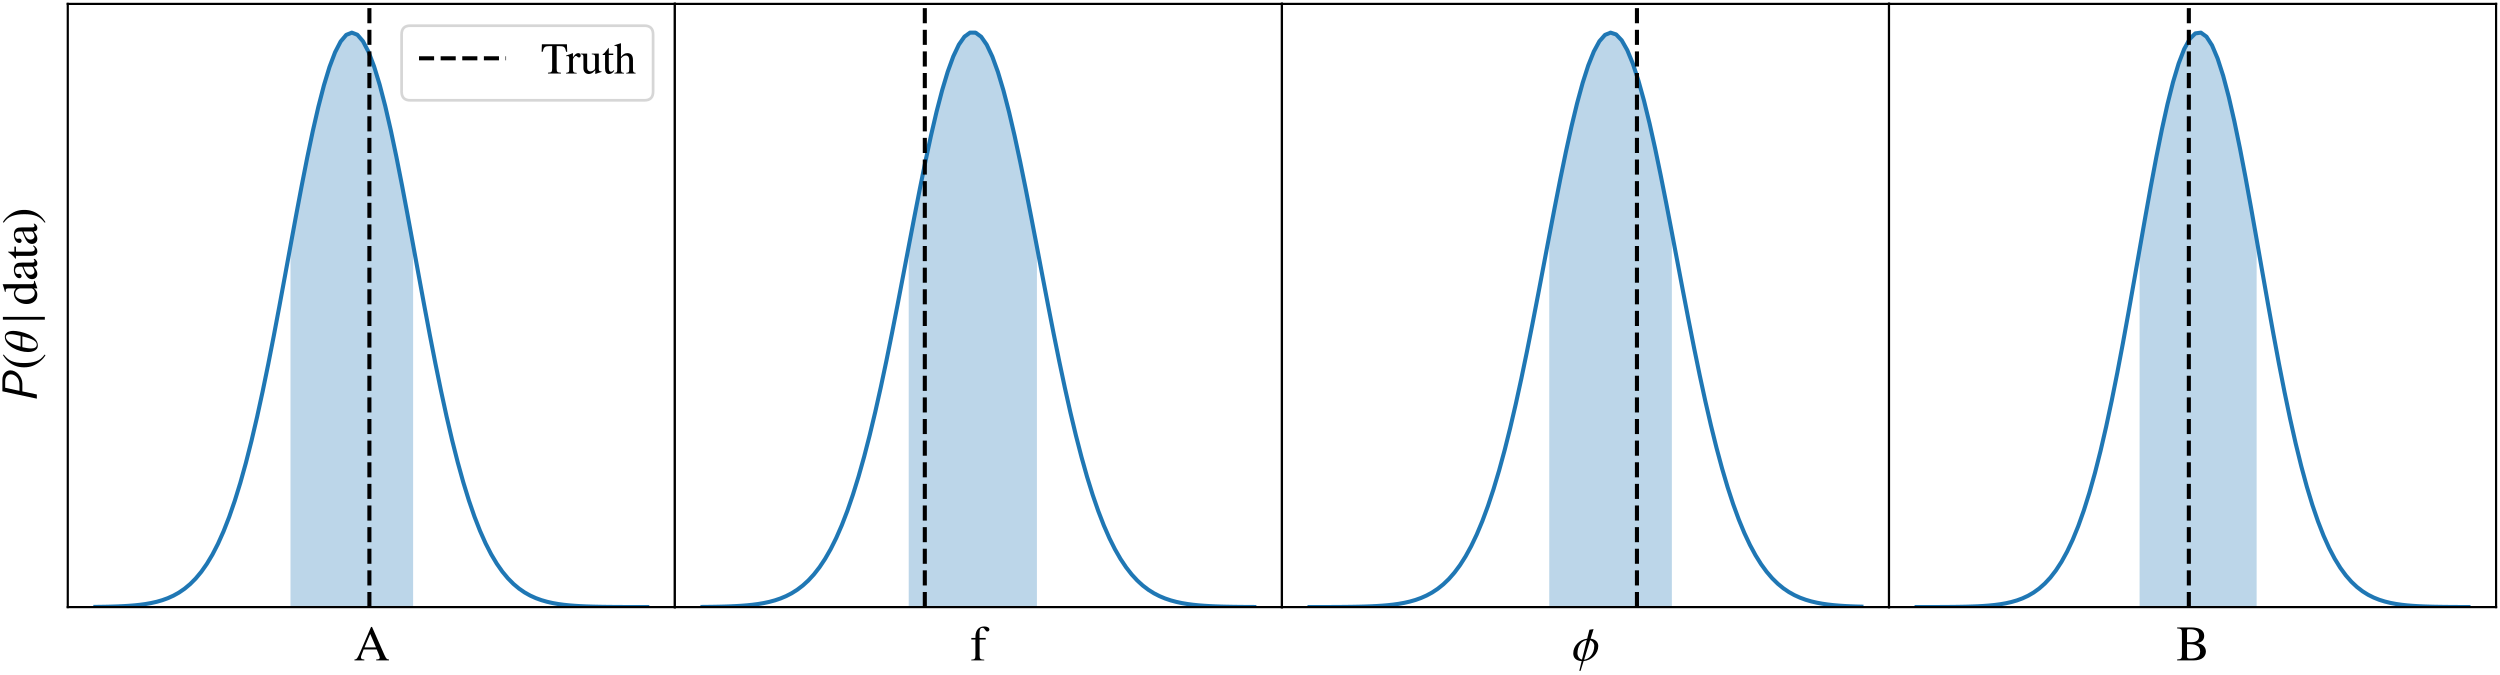 <?xml version="1.0" encoding="utf-8" standalone="no"?>
<!DOCTYPE svg PUBLIC "-//W3C//DTD SVG 1.1//EN"
  "http://www.w3.org/Graphics/SVG/1.1/DTD/svg11.dtd">
<svg xmlns:xlink="http://www.w3.org/1999/xlink" width="919.158pt" height="248.118pt" viewBox="0 0 919.158 248.118" xmlns="http://www.w3.org/2000/svg" version="1.1">
 <defs>
  <style type="text/css">*{stroke-linejoin: round; stroke-linecap: butt}</style>
 </defs>
 <g id="figure_1">
  <g id="patch_1">
   <path d="M 0 248.118 
L 919.158 248.118 
L 919.158 0 
L 0 0 
z
" style="fill: #ffffff"/>
  </g>
  <g id="axes_1">
   <g id="patch_2">
    <path d="M 24.918 223.2 
L 248.118 223.2 
L 248.118 1.44 
L 24.918 1.44 
z
" style="fill: #ffffff"/>
   </g>
   <g id="PolyCollection_1">
    <path d="M 106.799 223.2 
L 106.799 90.388 
L 108.849 79.269 
L 110.898 68.407 
L 112.948 57.994 
L 114.997 48.222 
L 117.047 39.285 
L 119.097 31.363 
L 121.146 24.625 
L 123.196 19.215 
L 125.245 15.254 
L 127.295 12.831 
L 129.344 12 
L 131.394 12.781 
L 133.444 15.156 
L 135.493 19.072 
L 137.543 24.439 
L 139.592 31.139 
L 141.642 39.026 
L 143.692 47.936 
L 145.741 57.684 
L 147.791 68.081 
L 149.84 78.932 
L 151.89 90.046 
L 151.89 223.2 
L 151.89 223.2 
L 149.84 223.2 
L 147.791 223.2 
L 145.741 223.2 
L 143.692 223.2 
L 141.642 223.2 
L 139.592 223.2 
L 137.543 223.2 
L 135.493 223.2 
L 133.444 223.2 
L 131.394 223.2 
L 129.344 223.2 
L 127.295 223.2 
L 125.245 223.2 
L 123.196 223.2 
L 121.146 223.2 
L 119.097 223.2 
L 117.047 223.2 
L 114.997 223.2 
L 112.948 223.2 
L 110.898 223.2 
L 108.849 223.2 
L 106.799 223.2 
z
" clip-path="url(#pe5a3b71a42)" style="fill: #1f77b4; fill-opacity: 0.3"/>
   </g>
   <g id="matplotlib.axis_1">
    <g id="xtick_1">
     <g id="line2d_1"/>
    </g>
    <g id="xtick_2">
     <g id="line2d_2"/>
    </g>
    <g id="xtick_3">
     <g id="line2d_3"/>
    </g>
    <g id="text_1">
     <!-- A -->
     <g transform="translate(130.044 242.805) scale(0.18 -0.18)">
      <defs>
       <path id="NimbusRomNo9L-Regu-41" d="M 4518 121 
C 4230 141 4166 205 3942 686 
L 2349 4288 
L 2221 4288 
L 890 1187 
C 480 238 403 134 96 121 
L 96 0 
L 1363 0 
L 1363 121 
C 1056 121 928 205 928 387 
C 928 465 947 556 979 641 
L 1274 1401 
L 2950 1401 
L 3213 777 
C 3290 602 3334 433 3334 342 
C 3334 179 3226 128 2886 121 
L 2886 0 
L 4518 0 
L 4518 121 
z
M 1382 1664 
L 2118 3392 
L 2861 1664 
L 1382 1664 
z
" transform="scale(0.016)"/>
      </defs>
      <use xlink:href="#NimbusRomNo9L-Regu-41" transform="scale(0.996)"/>
     </g>
    </g>
   </g>
   <g id="matplotlib.axis_2">
    <g id="ytick_1">
     <g id="line2d_4"/>
    </g>
    <g id="ytick_2">
     <g id="line2d_5"/>
    </g>
    <g id="ytick_3">
     <g id="line2d_6"/>
    </g>
    <g id="ytick_4">
     <g id="line2d_7"/>
    </g>
    <g id="ytick_5">
     <g id="line2d_8"/>
    </g>
    <g id="text_2">
     <!-- $P(\theta\,|\,\text{data})$ -->
     <g transform="translate(13.545 148.208) rotate(-90) scale(0.18 -0.18)">
      <defs>
       <path id="CMSSI17-50" d="M 1498 1856 
L 2502 1856 
C 3373 1856 4198 2617 4198 3378 
C 4198 3912 3782 4416 3008 4416 
L 1517 4416 
L 570 0 
L 1107 0 
L 1498 1856 
z
M 1965 4057 
L 2797 4057 
C 3405 4057 3686 3743 3686 3340 
C 3686 2856 3270 2227 2400 2227 
L 1568 2227 
L 1965 4057 
z
" transform="scale(0.016)"/>
       <path id="NimbusRomNo9L-Regu-28" d="M 1888 4352 
C 1414 4044 1222 3878 986 3583 
C 531 3027 307 2387 307 1638 
C 307 825 544 198 1107 -455 
C 1370 -762 1536 -903 1869 -1108 
L 1946 -1006 
C 1434 -602 1254 -378 1082 102 
C 928 530 858 1017 858 1657 
C 858 2329 941 2854 1114 3251 
C 1293 3647 1485 3878 1946 4249 
L 1888 4352 
z
" transform="scale(0.016)"/>
       <path id="rtxmi-12" d="M 2899 3030 
C 2899 3155 2886 4102 2125 4102 
C 992 4102 186 2361 186 1131 
C 186 898 224 -128 1037 -128 
C 2310 -128 2899 2067 2899 3030 
z
M 2477 3392 
C 2477 3055 2387 2592 2259 2086 
L 870 2086 
C 1101 2992 1504 3968 2118 3968 
C 2374 3968 2477 3749 2477 3392 
z
M 2195 1856 
C 1997 1099 1773 12 1126 12 
C 774 12 646 323 646 756 
C 646 1073 717 1461 806 1856 
L 2195 1856 
z
" transform="scale(0.016)"/>
       <path id="txsy-6a" d="M 819 -1024 
L 819 4352 
L 461 4352 
L 461 -1024 
L 819 -1024 
z
" transform="scale(0.016)"/>
       <path id="NimbusRomNo9L-Regu-64" d="M 2202 -64 
L 3142 268 
L 3142 371 
C 3027 364 3014 364 2995 364 
C 2765 364 2714 435 2714 729 
L 2714 4358 
L 2682 4371 
C 2374 4262 2150 4198 1741 4089 
L 1741 3987 
C 1792 3993 1830 3993 1882 3993 
C 2118 3993 2176 3929 2176 3667 
L 2176 2668 
C 1933 2873 1760 2944 1504 2944 
C 768 2944 173 2220 173 1312 
C 173 492 653 -64 1357 -64 
C 1715 -64 1958 64 2176 364 
L 2176 -45 
L 2202 -64 
z
M 2176 652 
C 2176 608 2131 531 2067 460 
C 1952 332 1792 268 1606 268 
C 1075 268 723 780 723 1568 
C 723 2291 1037 2764 1523 2764 
C 1862 2764 2176 2464 2176 2124 
L 2176 652 
z
" transform="scale(0.016)"/>
       <path id="NimbusRomNo9L-Regu-61" d="M 2829 422 
C 2720 332 2643 300 2547 300 
C 2400 300 2355 390 2355 672 
L 2355 1920 
C 2355 2252 2323 2438 2227 2592 
C 2086 2822 1811 2944 1434 2944 
C 832 2944 358 2630 358 2227 
C 358 2080 486 1952 634 1952 
C 787 1952 922 2080 922 2220 
C 922 2246 915 2278 909 2323 
C 896 2380 890 2432 890 2476 
C 890 2649 1094 2790 1350 2790 
C 1664 2790 1837 2604 1837 2259 
L 1837 1868 
C 851 1472 742 1420 467 1177 
C 326 1049 237 832 237 620 
C 237 217 518 -64 909 -64 
C 1190 -64 1453 70 1843 403 
C 1875 70 1990 -64 2253 -64 
C 2470 -64 2605 12 2829 256 
L 2829 422 
z
M 1837 787 
C 1837 588 1805 531 1670 454 
C 1517 364 1338 307 1203 307 
C 979 307 800 524 800 800 
L 800 825 
C 800 1203 1062 1433 1837 1715 
L 1837 787 
z
" transform="scale(0.016)"/>
       <path id="NimbusRomNo9L-Regu-74" d="M 1632 2880 
L 986 2880 
L 986 3622 
C 986 3686 979 3705 941 3705 
C 896 3648 858 3590 813 3526 
C 570 3174 294 2867 192 2841 
C 122 2796 83 2751 83 2719 
C 83 2700 90 2687 109 2675 
L 448 2675 
L 448 748 
C 448 211 640 -64 1018 -64 
C 1331 -64 1574 89 1786 422 
L 1702 492 
C 1568 332 1459 268 1318 268 
C 1082 268 986 441 986 844 
L 986 2675 
L 1632 2675 
L 1632 2880 
z
" transform="scale(0.016)"/>
       <path id="NimbusRomNo9L-Regu-29" d="M 243 -1108 
C 717 -801 909 -634 1146 -340 
C 1600 217 1824 857 1824 1606 
C 1824 2425 1587 3046 1024 3699 
C 762 4006 595 4147 262 4352 
L 186 4249 
C 698 3846 870 3622 1050 3142 
C 1203 2713 1274 2227 1274 1587 
C 1274 921 1190 390 1018 -1 
C 838 -404 646 -634 186 -1006 
L 243 -1108 
z
" transform="scale(0.016)"/>
      </defs>
      <use xlink:href="#CMSSI17-50" transform="scale(0.996)"/>
      <use xlink:href="#NimbusRomNo9L-Regu-28" transform="translate(68.162 0) scale(0.996)"/>
      <use xlink:href="#rtxmi-12" transform="translate(101.338 0) scale(0.996)"/>
      <use xlink:href="#txsy-6a" transform="translate(163.073 0) scale(0.996)"/>
      <use xlink:href="#NimbusRomNo9L-Regu-64" transform="translate(199.603 0) scale(0.996)"/>
      <use xlink:href="#NimbusRomNo9L-Regu-61" transform="translate(249.416 0) scale(0.996)"/>
      <use xlink:href="#NimbusRomNo9L-Regu-74" transform="translate(293.65 0) scale(0.996)"/>
      <use xlink:href="#NimbusRomNo9L-Regu-61" transform="translate(321.346 0) scale(0.996)"/>
      <use xlink:href="#NimbusRomNo9L-Regu-29" transform="translate(365.58 0) scale(0.996)"/>
     </g>
    </g>
   </g>
   <g id="line2d_9">
    <path d="M 35.064 223.136 
L 37.113 223.109 
L 39.163 223.072 
L 41.212 223.021 
L 43.262 222.952 
L 45.311 222.86 
L 47.361 222.736 
L 49.411 222.573 
L 51.46 222.358 
L 53.51 222.078 
L 55.559 221.717 
L 57.609 221.255 
L 59.659 220.667 
L 61.708 219.927 
L 63.758 219.003 
L 65.807 217.86 
L 67.857 216.457 
L 69.906 214.749 
L 71.956 212.691 
L 74.006 210.23 
L 76.055 207.315 
L 78.105 203.893 
L 80.154 199.912 
L 82.204 195.325 
L 84.254 190.088 
L 86.303 184.168 
L 88.353 177.539 
L 90.402 170.191 
L 92.452 162.129 
L 94.502 153.377 
L 96.551 143.979 
L 98.601 134.001 
L 100.65 123.531 
L 102.7 112.681 
L 104.749 101.582 
L 106.799 90.388 
L 108.849 79.269 
L 110.898 68.407 
L 112.948 57.994 
L 114.997 48.222 
L 117.047 39.285 
L 119.097 31.363 
L 121.146 24.625 
L 123.196 19.215 
L 125.245 15.254 
L 127.295 12.831 
L 129.344 12 
L 131.394 12.781 
L 133.444 15.156 
L 135.493 19.072 
L 137.543 24.439 
L 139.592 31.139 
L 141.642 39.026 
L 143.692 47.936 
L 145.741 57.684 
L 147.791 68.081 
L 149.84 78.932 
L 151.89 90.046 
L 153.94 101.24 
L 155.989 112.344 
L 158.039 123.204 
L 160.088 133.687 
L 162.138 143.682 
L 164.187 153.099 
L 166.237 161.871 
L 168.287 169.954 
L 170.336 177.324 
L 172.386 183.975 
L 174.435 189.917 
L 176.485 195.175 
L 178.535 199.781 
L 180.584 203.779 
L 182.634 207.218 
L 184.683 210.148 
L 186.733 212.621 
L 188.783 214.692 
L 190.832 216.409 
L 192.882 217.821 
L 194.931 218.972 
L 196.981 219.902 
L 199.03 220.647 
L 201.08 221.239 
L 203.13 221.705 
L 205.179 222.069 
L 207.229 222.351 
L 209.278 222.567 
L 211.328 222.732 
L 213.378 222.857 
L 215.427 222.95 
L 217.477 223.019 
L 219.526 223.07 
L 221.576 223.108 
L 223.625 223.135 
L 225.675 223.154 
L 227.725 223.168 
L 229.774 223.178 
L 231.824 223.185 
L 233.873 223.19 
L 235.923 223.193 
L 237.973 223.195 
" clip-path="url(#pe5a3b71a42)" style="fill: none; stroke: #1f77b4; stroke-width: 1.5; stroke-linecap: square"/>
   </g>
   <g id="line2d_10">
    <path d="M 135.813 223.2 
L 135.813 1.44 
" clip-path="url(#pe5a3b71a42)" style="fill: none; stroke-dasharray: 5.55,2.4; stroke-dashoffset: 0; stroke: #000000; stroke-width: 1.5"/>
   </g>
   <g id="patch_3">
    <path d="M 24.918 223.2 
L 24.918 1.44 
" style="fill: none; stroke: #000000; stroke-width: 0.8; stroke-linejoin: miter; stroke-linecap: square"/>
   </g>
   <g id="patch_4">
    <path d="M 248.118 223.2 
L 248.118 1.44 
" style="fill: none; stroke: #000000; stroke-width: 0.8; stroke-linejoin: miter; stroke-linecap: square"/>
   </g>
   <g id="patch_5">
    <path d="M 24.918 223.2 
L 248.118 223.2 
" style="fill: none; stroke: #000000; stroke-width: 0.8; stroke-linejoin: miter; stroke-linecap: square"/>
   </g>
   <g id="patch_6">
    <path d="M 24.918 1.44 
L 248.118 1.44 
" style="fill: none; stroke: #000000; stroke-width: 0.8; stroke-linejoin: miter; stroke-linecap: square"/>
   </g>
   <g id="legend_1">
    <g id="patch_7">
     <path d="M 150.857 36.883 
L 236.918 36.883 
Q 240.118 36.883 240.118 33.683 
L 240.118 12.64 
Q 240.118 9.44 236.918 9.44 
L 150.857 9.44 
Q 147.657 9.44 147.657 12.64 
L 147.657 33.683 
Q 147.657 36.883 150.857 36.883 
z
" style="fill: #ffffff; opacity: 0.8; stroke: #cccccc; stroke-linejoin: miter"/>
    </g>
    <g id="line2d_11">
     <path d="M 154.057 21.44 
L 170.057 21.44 
L 186.057 21.44 
" style="fill: none; stroke-dasharray: 5.55,2.4; stroke-dashoffset: 0; stroke: #000000; stroke-width: 1.5"/>
    </g>
    <g id="text_3">
     <!-- Truth -->
     <g transform="translate(198.857 27.04) scale(0.16 -0.16)">
      <defs>
       <path id="NimbusRomNo9L-Regu-54" d="M 1626 3955 
L 1626 765 
C 1626 223 1555 153 1024 121 
L 1024 0 
L 2893 0 
L 2893 121 
C 2368 147 2278 230 2278 695 
L 2278 3955 
L 2624 3955 
C 3354 3955 3494 3840 3642 3138 
L 3795 3138 
L 3757 4224 
L 147 4224 
L 109 3138 
L 262 3138 
C 416 3834 563 3955 1280 3955 
L 1626 3955 
z
" transform="scale(0.016)"/>
       <path id="NimbusRomNo9L-Regu-72" d="M 45 2496 
C 134 2515 192 2521 269 2521 
C 429 2521 486 2419 486 2137 
L 486 537 
C 486 217 442 172 32 96 
L 32 0 
L 1568 0 
L 1568 96 
C 1133 115 1024 211 1024 576 
L 1024 2016 
C 1024 2220 1299 2540 1472 2540 
C 1510 2540 1568 2508 1638 2444 
C 1741 2355 1811 2316 1894 2316 
C 2048 2316 2144 2425 2144 2604 
C 2144 2815 2010 2944 1792 2944 
C 1523 2944 1338 2796 1024 2342 
L 1024 2931 
L 992 2944 
C 653 2803 422 2720 45 2598 
L 45 2496 
z
" transform="scale(0.016)"/>
       <path id="NimbusRomNo9L-Regu-75" d="M 3066 319 
L 3034 319 
C 2739 319 2669 390 2669 684 
L 2669 2880 
L 1658 2880 
L 1658 2771 
C 2054 2752 2131 2688 2131 2368 
L 2131 864 
C 2131 684 2099 595 2010 524 
C 1837 384 1638 307 1446 307 
C 1197 307 992 524 992 793 
L 992 2880 
L 58 2880 
L 58 2790 
C 365 2771 454 2675 454 2380 
L 454 768 
C 454 262 762 -64 1229 -64 
C 1466 -64 1715 38 1888 211 
L 2163 486 
L 2163 -45 
L 2189 -64 
C 2509 64 2739 134 3066 224 
L 3066 319 
z
" transform="scale(0.016)"/>
       <path id="NimbusRomNo9L-Regu-68" d="M 1005 2195 
C 1274 2489 1466 2598 1715 2598 
C 2035 2598 2195 2368 2195 1920 
L 2195 652 
C 2195 217 2131 134 1760 96 
L 1760 0 
L 3117 0 
L 3117 96 
C 2771 160 2733 211 2733 652 
L 2733 1926 
C 2733 2598 2464 2944 1946 2944 
C 1568 2944 1299 2790 1005 2406 
L 1005 4352 
L 973 4371 
C 755 4294 595 4243 237 4140 
L 64 4089 
L 64 3987 
C 90 3993 109 3993 141 3993 
C 416 3993 467 3942 467 3667 
L 467 652 
C 467 204 429 147 58 96 
L 58 0 
L 1440 0 
L 1440 96 
C 1069 134 1005 211 1005 652 
L 1005 2195 
z
" transform="scale(0.016)"/>
      </defs>
      <use xlink:href="#NimbusRomNo9L-Regu-54" transform="scale(0.996)"/>
      <use xlink:href="#NimbusRomNo9L-Regu-72" transform="translate(57.385 0) scale(0.996)"/>
      <use xlink:href="#NimbusRomNo9L-Regu-75" transform="translate(90.56 0) scale(0.996)"/>
      <use xlink:href="#NimbusRomNo9L-Regu-74" transform="translate(140.374 0) scale(0.996)"/>
      <use xlink:href="#NimbusRomNo9L-Regu-68" transform="translate(168.07 0) scale(0.996)"/>
     </g>
    </g>
   </g>
  </g>
  <g id="axes_2">
   <g id="patch_8">
    <path d="M 248.118 223.2 
L 471.318 223.2 
L 471.318 1.44 
L 248.118 1.44 
z
" style="fill: #ffffff"/>
   </g>
   <g id="PolyCollection_2">
    <path d="M 334.098 223.2 
L 334.098 90.608 
L 336.148 79.904 
L 338.197 69.426 
L 340.247 59.343 
L 342.297 49.828 
L 344.346 41.051 
L 346.396 33.177 
L 348.445 26.358 
L 350.495 20.729 
L 352.544 16.405 
L 354.594 13.475 
L 356.644 12 
L 358.693 12.012 
L 360.743 13.51 
L 362.792 16.463 
L 364.842 20.808 
L 366.892 26.457 
L 368.941 33.295 
L 370.991 41.184 
L 373.04 49.974 
L 375.09 59.499 
L 377.14 69.59 
L 379.189 80.073 
L 381.239 90.779 
L 381.239 223.2 
L 381.239 223.2 
L 379.189 223.2 
L 377.14 223.2 
L 375.09 223.2 
L 373.04 223.2 
L 370.991 223.2 
L 368.941 223.2 
L 366.892 223.2 
L 364.842 223.2 
L 362.792 223.2 
L 360.743 223.2 
L 358.693 223.2 
L 356.644 223.2 
L 354.594 223.2 
L 352.544 223.2 
L 350.495 223.2 
L 348.445 223.2 
L 346.396 223.2 
L 344.346 223.2 
L 342.297 223.2 
L 340.247 223.2 
L 338.197 223.2 
L 336.148 223.2 
L 334.098 223.2 
z
" clip-path="url(#pdac8906cda)" style="fill: #1f77b4; fill-opacity: 0.3"/>
   </g>
   <g id="matplotlib.axis_3">
    <g id="xtick_4">
     <g id="line2d_12"/>
    </g>
    <g id="xtick_5">
     <g id="line2d_13"/>
    </g>
    <g id="text_4">
     <!-- f -->
     <g transform="translate(356.732 242.805) scale(0.18 -0.18)">
      <defs>
       <path id="NimbusRomNo9L-Regu-66" d="M 1978 2880 
L 1190 2880 
L 1190 3611 
C 1190 3977 1312 4172 1555 4172 
C 1690 4172 1779 4109 1894 3926 
C 1997 3762 2074 3699 2182 3699 
C 2330 3699 2451 3813 2451 3958 
C 2451 4185 2170 4352 1786 4352 
C 1389 4352 1050 4179 883 3889 
C 717 3611 666 3384 659 2880 
L 134 2880 
L 134 2675 
L 659 2675 
L 659 665 
C 659 198 589 121 128 96 
L 128 0 
L 1792 0 
L 1792 96 
C 1267 115 1197 185 1197 665 
L 1197 2675 
L 1978 2675 
L 1978 2880 
z
" transform="scale(0.016)"/>
      </defs>
      <use xlink:href="#NimbusRomNo9L-Regu-66" transform="scale(0.996)"/>
     </g>
    </g>
   </g>
   <g id="matplotlib.axis_4">
    <g id="ytick_6">
     <g id="line2d_14"/>
    </g>
    <g id="ytick_7">
     <g id="line2d_15"/>
    </g>
    <g id="ytick_8">
     <g id="line2d_16"/>
    </g>
    <g id="ytick_9">
     <g id="line2d_17"/>
    </g>
   </g>
   <g id="line2d_18">
    <path d="M 258.264 223.148 
L 260.313 223.127 
L 262.363 223.098 
L 264.412 223.058 
L 266.462 223.005 
L 268.511 222.935 
L 270.561 222.84 
L 272.611 222.716 
L 274.66 222.554 
L 276.71 222.343 
L 278.759 222.071 
L 280.809 221.723 
L 282.859 221.283 
L 284.908 220.728 
L 286.958 220.034 
L 289.007 219.175 
L 291.057 218.119 
L 293.106 216.831 
L 295.156 215.273 
L 297.206 213.403 
L 299.255 211.176 
L 301.305 208.548 
L 303.354 205.471 
L 305.404 201.898 
L 307.454 197.786 
L 309.503 193.093 
L 311.553 187.785 
L 313.602 181.833 
L 315.652 175.222 
L 317.702 167.946 
L 319.751 160.015 
L 321.801 151.453 
L 323.85 142.304 
L 325.9 132.631 
L 327.949 122.515 
L 329.999 112.057 
L 332.049 101.376 
L 334.098 90.608 
L 336.148 79.904 
L 338.197 69.426 
L 340.247 59.343 
L 342.297 49.828 
L 344.346 41.051 
L 346.396 33.177 
L 348.445 26.358 
L 350.495 20.729 
L 352.544 16.405 
L 354.594 13.475 
L 356.644 12 
L 358.693 12.012 
L 360.743 13.51 
L 362.792 16.463 
L 364.842 20.808 
L 366.892 26.457 
L 368.941 33.295 
L 370.991 41.184 
L 373.04 49.974 
L 375.09 59.499 
L 377.14 69.59 
L 379.189 80.073 
L 381.239 90.779 
L 383.288 101.547 
L 385.338 112.225 
L 387.387 122.679 
L 389.437 132.789 
L 391.487 142.454 
L 393.536 151.594 
L 395.586 160.146 
L 397.635 168.067 
L 399.685 175.333 
L 401.735 181.933 
L 403.784 187.874 
L 405.834 193.172 
L 407.883 197.856 
L 409.933 201.959 
L 411.983 205.523 
L 414.032 208.593 
L 416.082 211.215 
L 418.131 213.435 
L 420.181 215.3 
L 422.23 216.854 
L 424.28 218.138 
L 426.33 219.191 
L 428.379 220.047 
L 430.429 220.737 
L 432.478 221.29 
L 434.528 221.73 
L 436.578 222.076 
L 438.627 222.347 
L 440.677 222.557 
L 442.726 222.718 
L 444.776 222.842 
L 446.825 222.936 
L 448.875 223.006 
L 450.925 223.059 
L 452.974 223.098 
L 455.024 223.127 
L 457.073 223.148 
L 459.123 223.163 
L 461.173 223.174 
" clip-path="url(#pdac8906cda)" style="fill: none; stroke: #1f77b4; stroke-width: 1.5; stroke-linecap: square"/>
   </g>
   <g id="line2d_19">
    <path d="M 340.019 223.2 
L 340.019 1.44 
" clip-path="url(#pdac8906cda)" style="fill: none; stroke-dasharray: 5.55,2.4; stroke-dashoffset: 0; stroke: #000000; stroke-width: 1.5"/>
   </g>
   <g id="patch_9">
    <path d="M 248.118 223.2 
L 248.118 1.44 
" style="fill: none; stroke: #000000; stroke-width: 0.8; stroke-linejoin: miter; stroke-linecap: square"/>
   </g>
   <g id="patch_10">
    <path d="M 471.318 223.2 
L 471.318 1.44 
" style="fill: none; stroke: #000000; stroke-width: 0.8; stroke-linejoin: miter; stroke-linecap: square"/>
   </g>
   <g id="patch_11">
    <path d="M 248.118 223.2 
L 471.318 223.2 
" style="fill: none; stroke: #000000; stroke-width: 0.8; stroke-linejoin: miter; stroke-linecap: square"/>
   </g>
   <g id="patch_12">
    <path d="M 248.118 1.44 
L 471.318 1.44 
" style="fill: none; stroke: #000000; stroke-width: 0.8; stroke-linejoin: miter; stroke-linecap: square"/>
   </g>
  </g>
  <g id="axes_3">
   <g id="patch_13">
    <path d="M 471.318 223.2 
L 694.518 223.2 
L 694.518 1.44 
L 471.318 1.44 
z
" style="fill: #ffffff"/>
   </g>
   <g id="PolyCollection_3">
    <path d="M 569.596 223.2 
L 569.596 86.76 
L 571.645 76.067 
L 573.695 65.666 
L 575.744 55.73 
L 577.794 46.436 
L 579.844 37.954 
L 581.893 30.448 
L 583.943 24.066 
L 585.992 18.938 
L 588.042 15.169 
L 590.092 12.84 
L 592.141 12 
L 594.191 12.666 
L 596.24 14.825 
L 598.29 18.43 
L 600.34 23.406 
L 602.389 29.649 
L 604.439 37.032 
L 606.488 45.409 
L 608.538 54.618 
L 610.587 64.488 
L 612.637 74.844 
L 614.687 85.512 
L 614.687 223.2 
L 614.687 223.2 
L 612.637 223.2 
L 610.587 223.2 
L 608.538 223.2 
L 606.488 223.2 
L 604.439 223.2 
L 602.389 223.2 
L 600.34 223.2 
L 598.29 223.2 
L 596.24 223.2 
L 594.191 223.2 
L 592.141 223.2 
L 590.092 223.2 
L 588.042 223.2 
L 585.992 223.2 
L 583.943 223.2 
L 581.893 223.2 
L 579.844 223.2 
L 577.794 223.2 
L 575.744 223.2 
L 573.695 223.2 
L 571.645 223.2 
L 569.596 223.2 
z
" clip-path="url(#p08cc6da5dc)" style="fill: #1f77b4; fill-opacity: 0.3"/>
   </g>
   <g id="matplotlib.axis_5">
    <g id="xtick_6">
     <g id="line2d_20"/>
    </g>
    <g id="xtick_7">
     <g id="line2d_21"/>
    </g>
    <g id="xtick_8">
     <g id="line2d_22"/>
    </g>
    <g id="text_5">
     <!-- $\phi$ -->
     <g transform="translate(577.987 242.805) scale(0.18 -0.18)">
      <defs>
       <path id="rtxmi-1e" d="M 3360 1843 
C 3360 2310 3021 2707 2381 2790 
L 2758 4013 
L 2227 3929 
L 1939 2784 
C 934 2681 154 1849 154 902 
C 154 428 410 -45 1229 -90 
L 928 -1344 
L 1088 -1344 
L 1485 -84 
C 2534 0 3360 896 3360 1843 
z
M 2848 1894 
C 2848 806 2170 147 1542 89 
L 2317 2592 
C 2758 2432 2848 2054 2848 1894 
z
M 1894 2611 
L 1274 102 
C 845 224 691 614 691 883 
C 691 1868 1229 2521 1894 2611 
z
" transform="scale(0.016)"/>
      </defs>
      <use xlink:href="#rtxmi-1e" transform="scale(0.996)"/>
     </g>
    </g>
   </g>
   <g id="matplotlib.axis_6">
    <g id="ytick_10">
     <g id="line2d_23"/>
    </g>
    <g id="ytick_11">
     <g id="line2d_24"/>
    </g>
    <g id="ytick_12">
     <g id="line2d_25"/>
    </g>
    <g id="ytick_13">
     <g id="line2d_26"/>
    </g>
    <g id="ytick_14">
     <g id="line2d_27"/>
    </g>
   </g>
   <g id="line2d_28">
    <path d="M 481.464 223.194 
L 483.513 223.191 
L 485.563 223.187 
L 487.612 223.181 
L 489.662 223.173 
L 491.711 223.161 
L 493.761 223.145 
L 495.811 223.123 
L 497.86 223.092 
L 499.91 223.051 
L 501.959 222.995 
L 504.009 222.92 
L 506.059 222.82 
L 508.108 222.689 
L 510.158 222.517 
L 512.207 222.294 
L 514.257 222.006 
L 516.306 221.638 
L 518.356 221.172 
L 520.406 220.586 
L 522.455 219.853 
L 524.505 218.946 
L 526.554 217.832 
L 528.604 216.474 
L 530.654 214.832 
L 532.703 212.864 
L 534.753 210.523 
L 536.802 207.764 
L 538.852 204.538 
L 540.902 200.798 
L 542.951 196.5 
L 545.001 191.605 
L 547.05 186.077 
L 549.1 179.894 
L 551.149 173.04 
L 553.199 165.516 
L 555.249 157.335 
L 557.298 148.529 
L 559.348 139.149 
L 561.397 129.265 
L 563.447 118.965 
L 565.497 108.36 
L 567.546 97.577 
L 569.596 86.76 
L 571.645 76.067 
L 573.695 65.666 
L 575.744 55.73 
L 577.794 46.436 
L 579.844 37.954 
L 581.893 30.448 
L 583.943 24.066 
L 585.992 18.938 
L 588.042 15.169 
L 590.092 12.84 
L 592.141 12 
L 594.191 12.666 
L 596.24 14.825 
L 598.29 18.43 
L 600.34 23.406 
L 602.389 29.649 
L 604.439 37.032 
L 606.488 45.409 
L 608.538 54.618 
L 610.587 64.488 
L 612.637 74.844 
L 614.687 85.512 
L 616.736 96.323 
L 618.786 107.118 
L 620.835 117.75 
L 622.885 128.091 
L 624.935 138.029 
L 626.984 147.471 
L 629.034 156.346 
L 631.083 164.602 
L 633.133 172.203 
L 635.183 179.135 
L 637.232 185.395 
L 639.282 190.997 
L 641.331 195.965 
L 643.381 200.33 
L 645.43 204.132 
L 647.48 207.415 
L 649.53 210.226 
L 651.579 212.613 
L 653.629 214.622 
L 655.678 216.299 
L 657.728 217.688 
L 659.778 218.828 
L 661.827 219.758 
L 663.877 220.509 
L 665.926 221.111 
L 667.976 221.59 
L 670.025 221.968 
L 672.075 222.264 
L 674.125 222.494 
L 676.174 222.671 
L 678.224 222.807 
L 680.273 222.91 
L 682.323 222.987 
L 684.373 223.045 
" clip-path="url(#p08cc6da5dc)" style="fill: none; stroke: #1f77b4; stroke-width: 1.5; stroke-linecap: square"/>
   </g>
   <g id="line2d_29">
    <path d="M 601.844 223.2 
L 601.844 1.44 
" clip-path="url(#p08cc6da5dc)" style="fill: none; stroke-dasharray: 5.55,2.4; stroke-dashoffset: 0; stroke: #000000; stroke-width: 1.5"/>
   </g>
   <g id="patch_14">
    <path d="M 471.318 223.2 
L 471.318 1.44 
" style="fill: none; stroke: #000000; stroke-width: 0.8; stroke-linejoin: miter; stroke-linecap: square"/>
   </g>
   <g id="patch_15">
    <path d="M 694.518 223.2 
L 694.518 1.44 
" style="fill: none; stroke: #000000; stroke-width: 0.8; stroke-linejoin: miter; stroke-linecap: square"/>
   </g>
   <g id="patch_16">
    <path d="M 471.318 223.2 
L 694.518 223.2 
" style="fill: none; stroke: #000000; stroke-width: 0.8; stroke-linejoin: miter; stroke-linecap: square"/>
   </g>
   <g id="patch_17">
    <path d="M 471.318 1.44 
L 694.518 1.44 
" style="fill: none; stroke: #000000; stroke-width: 0.8; stroke-linejoin: miter; stroke-linecap: square"/>
   </g>
  </g>
  <g id="axes_4">
   <g id="patch_18">
    <path d="M 694.518 223.2 
L 917.718 223.2 
L 917.718 1.44 
L 694.518 1.44 
z
" style="fill: #ffffff"/>
   </g>
   <g id="PolyCollection_4">
    <path d="M 786.647 223.2 
L 786.647 91.722 
L 788.697 80.078 
L 790.746 68.698 
L 792.796 57.802 
L 794.845 47.61 
L 796.895 38.341 
L 798.944 30.202 
L 800.994 23.381 
L 803.044 18.039 
L 805.093 14.308 
L 807.143 12.278 
L 809.192 12 
L 811.242 13.481 
L 813.292 16.684 
L 815.341 21.531 
L 817.391 27.902 
L 819.44 35.645 
L 821.49 44.579 
L 823.54 54.504 
L 825.589 65.202 
L 827.639 76.453 
L 829.688 88.036 
L 829.688 223.2 
L 829.688 223.2 
L 827.639 223.2 
L 825.589 223.2 
L 823.54 223.2 
L 821.49 223.2 
L 819.44 223.2 
L 817.391 223.2 
L 815.341 223.2 
L 813.292 223.2 
L 811.242 223.2 
L 809.192 223.2 
L 807.143 223.2 
L 805.093 223.2 
L 803.044 223.2 
L 800.994 223.2 
L 798.944 223.2 
L 796.895 223.2 
L 794.845 223.2 
L 792.796 223.2 
L 790.746 223.2 
L 788.697 223.2 
L 786.647 223.2 
z
" clip-path="url(#p91e17310fe)" style="fill: #1f77b4; fill-opacity: 0.3"/>
   </g>
   <g id="matplotlib.axis_7">
    <g id="xtick_9">
     <g id="line2d_30"/>
    </g>
    <g id="xtick_10">
     <g id="line2d_31"/>
    </g>
    <g id="xtick_11">
     <g id="line2d_32"/>
    </g>
    <g id="text_6">
     <!-- B -->
     <g transform="translate(800.137 242.805) scale(0.18 -0.18)">
      <defs>
       <path id="NimbusRomNo9L-Regu-42" d="M 109 4224 
L 109 4102 
C 646 4070 723 4000 723 3528 
L 723 695 
C 723 223 640 140 109 121 
L 109 0 
L 2246 0 
C 2746 0 3200 134 3437 351 
C 3667 555 3795 842 3795 1148 
C 3795 1429 3680 1684 3482 1869 
C 3290 2041 3117 2118 2701 2220 
C 3034 2303 3168 2367 3322 2500 
C 3482 2641 3578 2877 3578 3138 
C 3578 3853 3008 4224 1901 4224 
L 109 4224 
z
M 1376 2080 
C 1997 2080 2291 2048 2522 1952 
C 2886 1799 3059 1544 3059 1142 
C 3059 798 2925 549 2669 402 
C 2464 287 2202 236 1779 236 
C 1466 236 1376 294 1376 498 
L 1376 2080 
z
M 1376 2335 
L 1376 3795 
C 1376 3929 1421 3987 1517 3987 
L 1798 3987 
C 2534 3987 2925 3680 2925 3113 
C 2925 2615 2586 2335 1984 2335 
L 1376 2335 
z
" transform="scale(0.016)"/>
      </defs>
      <use xlink:href="#NimbusRomNo9L-Regu-42" transform="scale(0.996)"/>
     </g>
    </g>
   </g>
   <g id="matplotlib.axis_8">
    <g id="ytick_15">
     <g id="line2d_33"/>
    </g>
    <g id="ytick_16">
     <g id="line2d_34"/>
    </g>
    <g id="ytick_17">
     <g id="line2d_35"/>
    </g>
    <g id="ytick_18">
     <g id="line2d_36"/>
    </g>
   </g>
   <g id="line2d_37">
    <path d="M 704.664 223.195 
L 706.713 223.193 
L 708.763 223.189 
L 710.812 223.184 
L 712.862 223.176 
L 714.911 223.165 
L 716.961 223.149 
L 719.011 223.126 
L 721.06 223.094 
L 723.11 223.05 
L 725.159 222.988 
L 727.209 222.904 
L 729.259 222.789 
L 731.308 222.635 
L 733.358 222.429 
L 735.407 222.157 
L 737.457 221.801 
L 739.506 221.339 
L 741.556 220.745 
L 743.606 219.988 
L 745.655 219.033 
L 747.705 217.839 
L 749.754 216.36 
L 751.804 214.546 
L 753.854 212.342 
L 755.903 209.69 
L 757.953 206.53 
L 760.002 202.802 
L 762.052 198.448 
L 764.102 193.415 
L 766.151 187.656 
L 768.201 181.137 
L 770.25 173.836 
L 772.3 165.75 
L 774.349 156.896 
L 776.399 147.314 
L 778.449 137.07 
L 780.498 126.256 
L 782.548 114.992 
L 784.597 103.424 
L 786.647 91.722 
L 788.697 80.078 
L 790.746 68.698 
L 792.796 57.802 
L 794.845 47.61 
L 796.895 38.341 
L 798.944 30.202 
L 800.994 23.381 
L 803.044 18.039 
L 805.093 14.308 
L 807.143 12.278 
L 809.192 12 
L 811.242 13.481 
L 813.292 16.684 
L 815.341 21.531 
L 817.391 27.902 
L 819.44 35.645 
L 821.49 44.579 
L 823.54 54.504 
L 825.589 65.202 
L 827.639 76.453 
L 829.688 88.036 
L 831.738 99.742 
L 833.787 111.371 
L 835.837 122.748 
L 837.887 133.718 
L 839.936 144.153 
L 841.986 153.952 
L 844.035 163.042 
L 846.085 171.372 
L 848.135 178.921 
L 850.184 185.685 
L 852.234 191.68 
L 854.283 196.938 
L 856.333 201.5 
L 858.383 205.419 
L 860.432 208.752 
L 862.482 211.557 
L 864.531 213.896 
L 866.581 215.827 
L 868.63 217.406 
L 870.68 218.684 
L 872.73 219.71 
L 874.779 220.525 
L 876.829 221.167 
L 878.878 221.668 
L 880.928 222.055 
L 882.978 222.351 
L 885.027 222.576 
L 887.077 222.745 
L 889.126 222.871 
L 891.176 222.964 
L 893.225 223.032 
L 895.275 223.082 
L 897.325 223.117 
L 899.374 223.143 
L 901.424 223.161 
L 903.473 223.173 
L 905.523 223.182 
L 907.573 223.188 
" clip-path="url(#p91e17310fe)" style="fill: none; stroke: #1f77b4; stroke-width: 1.5; stroke-linecap: square"/>
   </g>
   <g id="line2d_38">
    <path d="M 804.756 223.2 
L 804.756 1.44 
" clip-path="url(#p91e17310fe)" style="fill: none; stroke-dasharray: 5.55,2.4; stroke-dashoffset: 0; stroke: #000000; stroke-width: 1.5"/>
   </g>
   <g id="patch_19">
    <path d="M 694.518 223.2 
L 694.518 1.44 
" style="fill: none; stroke: #000000; stroke-width: 0.8; stroke-linejoin: miter; stroke-linecap: square"/>
   </g>
   <g id="patch_20">
    <path d="M 917.718 223.2 
L 917.718 1.44 
" style="fill: none; stroke: #000000; stroke-width: 0.8; stroke-linejoin: miter; stroke-linecap: square"/>
   </g>
   <g id="patch_21">
    <path d="M 694.518 223.2 
L 917.718 223.2 
" style="fill: none; stroke: #000000; stroke-width: 0.8; stroke-linejoin: miter; stroke-linecap: square"/>
   </g>
   <g id="patch_22">
    <path d="M 694.518 1.44 
L 917.718 1.44 
" style="fill: none; stroke: #000000; stroke-width: 0.8; stroke-linejoin: miter; stroke-linecap: square"/>
   </g>
  </g>
 </g>
 <defs>
  <clipPath id="pe5a3b71a42">
   <rect x="24.918" y="1.44" width="223.2" height="221.76"/>
  </clipPath>
  <clipPath id="pdac8906cda">
   <rect x="248.118" y="1.44" width="223.2" height="221.76"/>
  </clipPath>
  <clipPath id="p08cc6da5dc">
   <rect x="471.318" y="1.44" width="223.2" height="221.76"/>
  </clipPath>
  <clipPath id="p91e17310fe">
   <rect x="694.518" y="1.44" width="223.2" height="221.76"/>
  </clipPath>
 </defs>
</svg>
